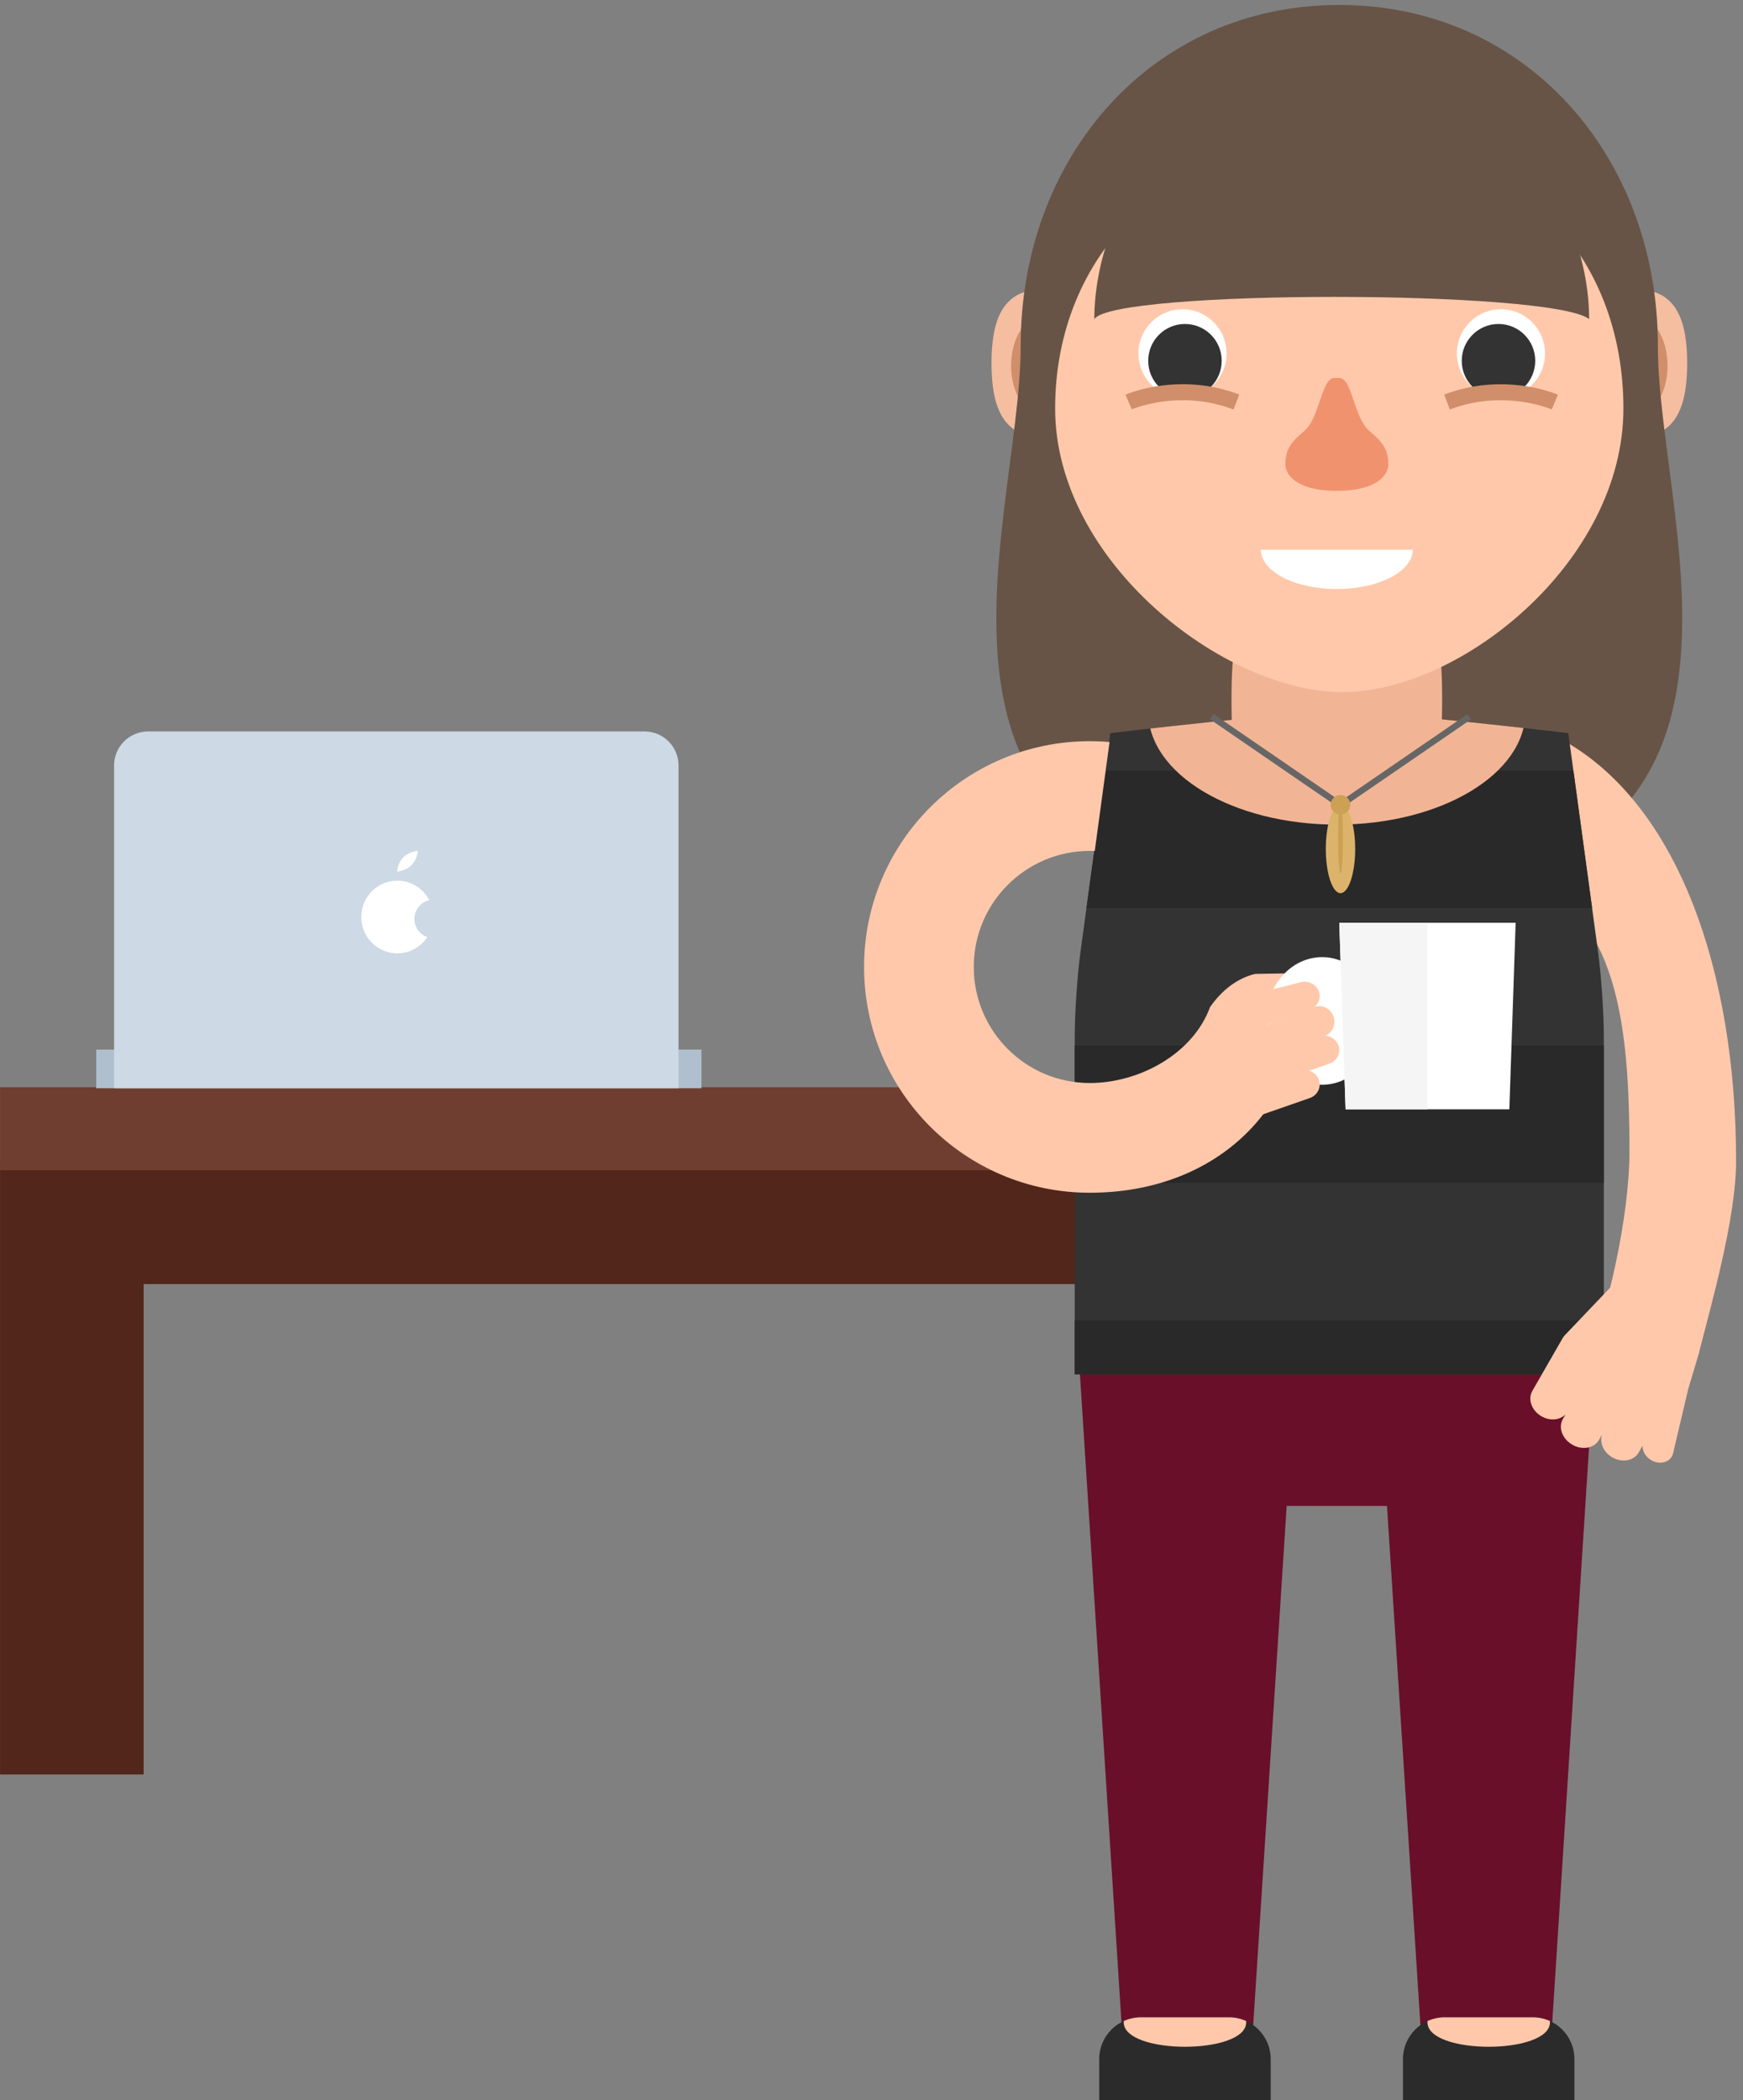 <svg viewBox="0 0 352 424" width="352" height="424" xmlns="http://www.w3.org/2000/svg" fill-rule="evenodd" clip-rule="evenodd" stroke-miterlimit="10"><rect x="0" y="0" width="352" height="424" fill="#808080" stroke="none"/><clipPath id="a"><path d="M287.005 358.235H316V234.67H.01v123.565h28.995v-99h258v99z"/></clipPath><g clip-path="url(#a)"><path fill="#52261a" fill-rule="nonzero" d="M0 234.5h316v124H0z"/></g><clipPath id="b"><path d="M.01 219.5H316v16.752H.01z"/></clipPath><g clip-path="url(#b)"><path fill="#6f3e30" fill-rule="nonzero" d="M-4.99 214.5H321v26.752H-4.99z"/></g><clipPath id="c"><path d="M19.43 211.896h122.23v7.8H19.43z"/></clipPath><g clip-path="url(#c)"><path fill="#afbfcd" fill-rule="nonzero" d="M14.43 206.896h132.23v17.8H14.43z"/></g><clipPath id="d"><path d="M23.04 154.537c0-3.796 3.078-6.874 6.873-6.874h100.242c3.797 0 6.874 3.072 6.874 6.874v65.16H23.04v-65.16z"/></clipPath><g clip-path="url(#d)"><path fill="#cdd9e4" fill-rule="nonzero" d="M18.04 142.663h123.99v82.033H18.04z"/></g><clipPath id="e"><path d="M86.307 189.178c-1.303 1.98-3.534 3.287-6.068 3.287-4.02 0-7.277-3.286-7.277-7.34 0-4.055 3.258-7.342 7.276-7.342 2.807 0 5.243 1.604 6.456 3.953-1.72.38-3.01 1.925-3.01 3.775 0 1.708 1.098 3.157 2.62 3.668z"/></clipPath><g clip-path="url(#e)"><path fill="#fff" fill-rule="nonzero" d="M67.963 172.783h23.734v24.682H67.963z"/></g><clipPath id="f"><path d="M80.18 175.977s.133-1.755 1.295-2.92c1.162-1.164 2.914-1.298 2.914-1.298s-.134 1.755-1.296 2.92c-1.162 1.164-2.914 1.297-2.914 1.297z"/></clipPath><g clip-path="url(#f)"><path fill="#fff" fill-rule="nonzero" d="M75.18 166.76h14.208v14.217H75.18z"/></g><clipPath id="g"><path d="M226.784 412.99l-8.753-136.53h103.884l-8.752 136.74-26.028-.046-7.032-109.128h-20.258l-7.032 109.006-26.028-.042z"/></clipPath><g clip-path="url(#g)"><path fill="#690f2a" fill-rule="nonzero" d="M213.032 271.46h113.883V418.2H213.032z"/></g><clipPath id="h"><path d="M330.647 88.196c-8.095 0-14.657-6.654-14.657-14.863 0-8.208 6.562-14.863 14.657-14.863 8.095 0 10.077 6.655 10.077 14.863 0 8.21-1.982 14.863-10.077 14.863z"/></clipPath><g clip-path="url(#h)"><path fill="#f5bea0" fill-rule="nonzero" d="M310.99 53.47h34.733v39.726H310.99z"/></g><clipPath id="i"><path d="M358.812 41.379l-48.972-.002v64.9h48.972v-64.9zM329.84 61.377c5.172 0 8.972 5.708 8.972 12.45 0 6.743-3.8 12.45-8.972 12.45v-4.09c2.478 0 4.88-3.61 4.88-8.36s-2.402-8.357-4.88-8.357V61.38z"/></clipPath><g clip-path="url(#i)"><clipPath id="j"><path d="M329.84 63.425c3.825 0 6.926 4.658 6.926 10.404 0 5.745-3.1 10.403-6.926 10.403V63.425z"/></clipPath><g clip-path="url(#j)"><path d="M329.84 63.425c3.825 0 6.926 4.658 6.926 10.404 0 5.745-3.1 10.403-6.926 10.403" fill="#f5bea0"/></g></g><clipPath id="k"><path d="M329.84 63.425c3.825 0 6.926 4.658 6.926 10.404 0 5.745-3.1 10.403-6.926 10.403V63.425z"/></clipPath><g clip-path="url(#k)"><path d="M329.88 88.325l-.08-8.184H329.886l.012-.002h.01l.013-.003h.01l.013-.003.012-.002.012-.003.012-.003.012-.003.013-.002.014-.004.013-.004.015-.005.015-.005.016-.006.015-.006.018-.007.017-.006.018-.008.02-.008.02-.01.02-.01.02-.01.02-.012.023-.012.024-.014.023-.014.024-.015.026-.015.025-.017.027-.017.026-.018.027-.02.028-.02.027-.022.03-.023.028-.024.03-.026.03-.026.03-.026.03-.028.03-.03.033-.03.03-.032.033-.033.032-.033.032-.036.033-.035.033-.037.033-.04.034-.04.033-.04.034-.042.034-.044.033-.044.035-.046.034-.047.033-.048.034-.05.033-.05.035-.05.033-.053.034-.053.033-.054.034-.056.032-.057.033-.058.033-.06.032-.06.032-.06.033-.062.03-.063.033-.064.03-.066.032-.066.03-.067.03-.068.03-.07.03-.07.03-.07.028-.073.028-.072.028-.074.028-.074.026-.075.027-.075.026-.078.026-.077.025-.08.025-.08.024-.08.022-.08.023-.082.022-.084.022-.083.02-.083.02-.085.02-.086.02-.086.017-.087.018-.088.017-.088.016-.09.016-.09.015-.09.014-.09.013-.092.013-.092.012-.092.012-.093.01-.094.01-.094.01-.096.008-.095.008-.097.007-.097.006-.096.005-.098.005-.098.004-.098.003-.1.002-.098v-.4l-.002-.098-.003-.1-.004-.097-.005-.098-.005-.098-.006-.096-.007-.095-.008-.097-.008-.095-.01-.095-.01-.094-.01-.094-.012-.093-.012-.093-.013-.092-.013-.09-.015-.092-.016-.09-.016-.09-.016-.09-.017-.088-.018-.088-.018-.086-.02-.087-.02-.085-.02-.085-.02-.084-.023-.083-.022-.083-.023-.082-.023-.08-.025-.082-.024-.08-.024-.078-.025-.078-.025-.077-.027-.077-.026-.075-.028-.074-.028-.074-.028-.072-.03-.072-.028-.07-.03-.07-.03-.07-.03-.068-.03-.067-.03-.066-.032-.066-.032-.063-.03-.063-.034-.062-.032-.06-.032-.06-.033-.06-.033-.058-.033-.057-.035-.056-.033-.053-.034-.054-.033-.052-.035-.05-.033-.05-.034-.05-.034-.048-.035-.047-.034-.045-.032-.045-.034-.043-.034-.043-.033-.04-.034-.042-.033-.038-.033-.038-.033-.036-.032-.035-.033-.034-.033-.033-.03-.03-.033-.032-.03-.028-.032-.03-.03-.026-.03-.026-.03-.025-.028-.024-.03-.022-.026-.022-.028-.02-.027-.02-.026-.02-.026-.017-.024-.018-.025-.016-.023-.015-.023-.013-.023-.013-.02-.012-.022-.012-.02-.01-.02-.01-.02-.01-.02-.01-.018-.007-.017-.007-.018-.007-.016-.007-.017-.006-.015-.005-.015-.004-.014-.005-.015-.004-.013-.004-.013-.003-.013-.003-.012-.002-.012-.002-.012-.002-.01-.002h-.012l-.01-.003h-.012l-.012-.002h-.022l-.05-.002.077-8.183h.127l.167.006.167.007.167.01.166.015.164.017.165.02.163.023.163.026.162.03.16.03.16.036.16.038.157.04.156.044.155.046.154.05.153.05.15.055.15.055.15.06.147.06.146.064.144.065.142.068.142.07.14.073.137.074.137.077.135.08.133.08.132.08.13.085.13.086.126.088.126.09.124.09.122.093.12.094.12.096.118.097.116.1.115.1.113.102.11.102.11.104.11.106.107.107.106.108.103.11.103.11.1.113.1.114.098.115.097.114.095.117.094.12.093.118.09.12.09.12.09.124.086.123.086.124.084.125.082.125.082.128.08.128.08.13.077.13.077.13.075.132.073.132.073.134.07.134.07.136.07.136.067.137.066.138.065.138.065.14.062.14.06.142.06.142.06.142.057.143.056.144.054.145.054.146.052.146.05.148.05.148.05.148.046.15.046.15.045.15.043.152.042.152.04.152.04.154.04.155.036.154.036.155.034.156.033.157.033.157.03.158.03.16.028.158.027.16.026.16.024.16.022.162.02.162.02.162.02.163.017.163.016.164.014.165.014.163.013.166.01.165.01.166.007.168.006.167.005.168.005.168.002.17v.337l-.002.17-.004.168-.004.167-.006.167-.008.166-.01.166-.01.167-.01.164-.015.165-.014.163-.016.164-.018.164-.02.164-.02.162-.02.162-.023.16-.024.162-.026.16-.026.16-.027.158-.03.16-.03.157-.032.157-.032.157-.034.155-.036.155-.037.155-.037.154-.04.153-.04.152-.043.152-.043.152-.045.15-.046.15-.047.15-.05.148-.05.148-.05.147-.052.147-.054.145-.054.145-.056.145-.058.143-.058.142-.06.142-.06.142-.063.14-.064.14-.064.14-.066.136-.067.137-.07.137-.07.135-.07.133-.073.134-.073.133-.075.132-.077.13-.077.13-.08.13-.08.128-.082.127-.082.126-.085.125-.087.124-.087.124-.088.122-.09.12-.09.12-.094.12-.094.118-.095.117-.097.115-.098.115-.1.114-.1.112-.103.11-.104.11-.106.108-.107.107-.11.106-.11.106-.11.103-.113.1-.115.1-.116.1-.118.097-.12.096-.12.095-.122.093-.124.092-.126.09-.127.087-.13.085-.13.084-.132.08-.133.082-.135.078-.137.077-.138.075-.14.072-.14.07-.143.068-.144.066-.147.064-.146.06-.148.06-.15.057-.15.053-.154.05-.154.05-.155.046-.156.043-.158.04-.16.038-.16.037-.16.032-.162.028-.163.026-.163.024-.164.02-.165.017-.166.015-.166.01-.166.01-.167.003-.128.002z" fill="#d08e6a"/></g><clipPath id="l"><path d="M210.31 88.196c8.096 0 14.658-6.654 14.658-14.863 0-8.208-6.562-14.863-14.657-14.863-8.094 0-10.076 6.655-10.076 14.863 0 8.21 1.982 14.863 10.077 14.863z"/></clipPath><g clip-path="url(#l)"><path fill="#f5bea0" fill-rule="nonzero" d="M195.234 53.47h34.734v39.726h-34.734z"/></g><clipPath id="m"><path d="M182.145 41.379l48.971-.002v64.9h-48.97v-64.9zm28.972 19.998c-5.172 0-8.972 5.708-8.972 12.45 0 6.743 3.8 12.45 8.972 12.45v-4.09c-2.478 0-4.88-3.61-4.88-8.36s2.402-8.357 4.88-8.357V61.38z"/></clipPath><g clip-path="url(#m)"><clipPath id="n"><path d="M211.117 63.425c-3.825 0-6.926 4.658-6.926 10.404 0 5.745 3.102 10.403 6.927 10.403V63.425z"/></clipPath><g clip-path="url(#n)"><path d="M211.117 63.425c-3.825 0-6.926 4.658-6.926 10.404 0 5.745 3.102 10.403 6.927 10.403" fill="#f5bea0"/></g></g><clipPath id="o"><path d="M211.117 63.425c-3.825 0-6.926 4.658-6.926 10.404 0 5.745 3.102 10.403 6.927 10.403V63.425z"/></clipPath><g clip-path="url(#o)"><path d="M211.078 88.325l-.128-.002-.167-.004-.167-.01-.166-.01-.166-.015-.165-.017-.165-.02-.163-.024-.163-.026-.163-.03-.16-.03-.16-.037-.16-.037-.157-.04-.156-.044-.155-.047-.155-.05-.153-.05-.15-.054-.15-.058-.15-.06-.147-.06-.146-.064-.145-.066-.142-.068-.142-.07-.138-.072-.138-.075-.137-.077-.135-.078-.134-.08-.13-.083-.13-.085-.13-.086-.127-.09-.125-.088-.124-.09-.12-.094-.122-.095-.12-.095-.117-.098-.115-.1-.115-.1-.113-.1-.11-.104-.11-.105-.11-.105-.107-.107-.105-.108-.105-.11-.102-.11-.1-.113-.1-.114-.1-.114-.096-.117-.095-.117-.094-.118-.093-.12-.09-.12-.09-.12-.09-.122-.086-.124-.086-.124-.085-.125-.082-.126-.08-.127-.082-.13-.08-.128-.076-.13-.077-.13-.075-.132-.074-.133-.072-.134-.07-.134-.07-.137-.07-.136-.067-.137-.066-.138-.064-.138-.064-.14-.062-.14-.06-.14-.06-.143-.06-.142-.057-.144-.056-.144-.054-.145-.054-.146-.053-.147-.05-.147-.05-.148-.05-.15-.046-.148-.045-.15-.045-.15-.043-.153-.042-.152-.04-.153-.04-.153-.04-.155-.036-.155-.037-.155-.034-.156-.034-.158-.032-.157-.03-.158-.03-.158-.028-.16-.026-.16-.026-.16-.024-.16-.022-.162-.022-.162-.02-.162-.018-.163-.018-.163-.016-.164-.014-.164-.014-.166-.012-.166-.01-.166-.01-.166-.007-.167-.006-.168-.004-.168-.004-.168-.002-.168v-.338l.002-.17.004-.167.005-.168.007-.167.008-.167.01-.165.01-.166.01-.167.015-.164.014-.166.016-.164.018-.163.018-.163.02-.163.022-.16.022-.162.024-.16.026-.16.026-.16.028-.16.03-.158.03-.158.032-.157.033-.157.033-.155.036-.156.036-.155.038-.154.04-.153.04-.153.043-.152.043-.15.045-.152.046-.15.048-.15.048-.148.05-.148.05-.148.053-.146.053-.146.054-.145.056-.144.058-.144.06-.144.06-.14.06-.142.062-.14.064-.14.065-.14.067-.137.067-.137.07-.136.07-.136.07-.134.072-.134.074-.132.075-.132.077-.13.077-.13.078-.13.08-.128.083-.128.083-.126.085-.125.086-.125.087-.123.09-.123.09-.122.09-.12.093-.12.094-.117.095-.116.097-.115.097-.116.1-.113.1-.11.103-.112.104-.11.106-.11.107-.106.11-.106.11-.104.11-.104.113-.1.115-.102.116-.1.12-.096.118-.096.12-.094.123-.093.125-.09.126-.09.128-.09.13-.085.13-.084.13-.082.134-.08.135-.08.137-.076.138-.074.14-.073.14-.07.143-.068.144-.066.145-.065.147-.06.15-.06.15-.056.15-.055.153-.052.154-.05.154-.045.156-.043.158-.04.16-.04.16-.034.16-.03.16-.03.164-.027.163-.024.165-.02.164-.018.166-.014.166-.01.167-.01.167-.004h.128l.078 8.182h-.062l-.01.002h-.023l-.01.003-.013.002-.01.002-.013.002-.01.002-.014.002-.012.003-.013.003-.013.003-.014.003-.014.005-.015.004-.016.005-.016.006-.017.006-.016.006-.017.007-.018.008-.02.01-.02.01-.02.01-.02.01-.022.01-.022.014-.023.013-.023.014-.024.016-.025.016-.024.017-.026.017-.026.018-.027.02-.027.02-.028.023-.03.023-.028.025-.03.025-.03.026-.03.027-.03.03-.03.028-.032.032-.032.032-.032.032-.033.034-.032.036-.033.036-.033.038-.033.04-.034.038-.033.04-.034.044-.033.043-.034.045-.034.045-.034.047-.034.048-.034.05-.034.05-.033.05-.034.053-.035.054-.033.054-.034.057-.033.057-.033.058-.032.06-.033.06-.032.06-.033.062-.03.064-.033.064-.032.065-.03.066-.032.067-.03.068-.03.07-.03.07-.028.07-.03.072-.027.073-.027.074-.027.074-.027.076-.028.077-.026.077-.025.078-.024.08-.024.078-.024.08-.023.082-.023.082-.022.083-.022.083-.02.084-.02.085-.02.086-.02.087-.018.087-.018.088-.017.09-.016.088-.017.09-.015.09-.015.09-.013.092-.013.092-.012.093-.012.093-.01.094-.01.094-.01.095-.008.096-.008.095-.007.096-.006.098-.005.097-.006.098-.004.098-.003.1-.002.1v.398l.002.1.003.098.004.098.005.098.004.098.006.096.007.097.008.096.008.094.01.095.01.093.01.094.012.093.012.093.013.092.013.092.015.09.015.09.016.09.015.09.017.088.018.088.018.087.02.086.02.086.02.085.02.084.022.085.022.082.023.082.023.08.024.08.024.08.025.08.026.077.026.078.027.076.026.076.027.075.028.075.03.072.028.072.03.07.028.07.03.07.03.067.03.067.032.067.03.066.033.064.032.063.033.062.032.06.033.06.032.06.033.058.033.057.034.056.033.055.034.054.033.053.033.05.034.05.034.05.034.048.034.047.034.046.034.044.033.044.034.042.033.04.034.04.033.04.033.037.033.036.033.037.032.034.032.034.032.032.03.03.032.03.03.028.03.027.03.028.03.025.03.023.028.023.028.02.027.022.027.02.026.02.026.016.025.017.026.016.024.016.023.014.023.013.022.013.02.01.022.012.02.01.02.01.02.008.017.008.017.007.018.008.016.006.016.006.015.005.014.005.014.004.014.004.013.003.013.004.012.003.012.003.013.002.01.002h.012l.012.003h.01l.01.002h.086l-.078 8.185z" fill="#d08e6a"/></g><clipPath id="p"><path d="M270.468 181.338c95.702 0 64.34-73.555 64.34-111.547 0-37.99-26.452-68.79-64.34-68.79-37.888 0-64.34 30.8-64.34 68.79 0 37.993-31.362 111.548 64.34 111.548z"/></clipPath><g clip-path="url(#p)"><path fill="#675446" fill-rule="nonzero" d="M196.213-4h148.51v190.338h-148.51z"/></g><clipPath id="q"><path d="M320 275.47c4.625-9.67 9.07-30.1 9.07-42.946 0-21.484-1.712-40.274-13.09-50.52V149.63c22.7 12.904 34.626 46.01 34.626 84.817 0 11.445-5.042 28.97-7.606 39.053 0 0-15.535 1.97-22.166 1.97H320z"/></clipPath><g clip-path="url(#q)"><path fill="#ffc8aa" fill-rule="nonzero" d="M310.98 144.63h44.627v135.84H310.98z"/></g><clipPath id="r"><path d="M224.222 148.002s37.32-4.426 46.246-4.316c8.928-.11 46.247 4.316 46.247 4.316l6.026 44.242c.638 4.677 1.154 12.3 1.154 17.03v68.177H217.043v-68.176c0-4.728.516-12.352 1.153-17.03l6.026-44.242z"/></clipPath><g clip-path="url(#r)"><path fill="#333" fill-rule="nonzero" d="M217 143.5h107v134H217z"/><clipPath id="s"><path d="M208.138 266.552h124.66v27.744h-124.66z"/></clipPath><g clip-path="url(#s)"><clipPath id="t"><path d="M217 143.5h107v134H217z"/></clipPath><g clip-path="url(#t)"><path fill="#292929" fill-rule="nonzero" d="M203.138 261.552h134.66v37.744h-134.66z"/></g></g><clipPath id="u"><path d="M208.138 155.575h124.66v27.744h-124.66z"/></clipPath><g clip-path="url(#u)"><clipPath id="v"><path d="M217 143.5h107v134H217z"/></clipPath><g clip-path="url(#v)"><path fill="#292929" fill-rule="nonzero" d="M203.138 150.575h134.66v37.744h-134.66z"/></g></g><clipPath id="w"><path d="M208.138 211.064h124.66v27.744h-124.66z"/></clipPath><g clip-path="url(#w)"><clipPath id="x"><path d="M217 143.5h107v134H217z"/></clipPath><g clip-path="url(#x)"><path fill="#292929" fill-rule="nonzero" d="M203.138 206.064h134.66v37.744h-134.66z"/></g></g><clipPath id="y"><path d="M269.973 166.475c21.037 0 38.09-10.203 38.09-22.79h-76.18c0 12.587 17.053 22.79 38.09 22.79z"/></clipPath><g clip-path="url(#y)"><clipPath id="z"><path d="M217 143.5h107v134H217z"/></clipPath><g clip-path="url(#z)"><path fill="#f1b595" fill-rule="nonzero" d="M226.883 138.685h86.18v32.79h-86.18z"/></g></g></g><clipPath id="A"><path d="M309.46 280.787l6.119-10.644c.107-.19.233-.36.374-.518L325.6 259.5c1.704-1.315.733 2.595 3.003 3.91l9.727 5.587c2.874 1.666 5.384.95 4.67 4.503l-2.085 7.008-3.08 13.08c-.476 1.45-2.202 2.098-3.856 1.444-1.42-.56-2.325-1.9-2.25-3.188l-.8 1.393c-.968 1.684-3.354 2.12-5.33.974-1.778-1.03-2.618-2.988-2.066-4.597l-.628 1.095c-.968 1.683-3.384 2.103-5.396.936-2.013-1.167-2.86-3.478-1.89-5.162l.538-.94c-1.138 1.167-3.16 1.362-4.872.37-1.977-1.147-2.794-3.44-1.826-5.125z"/></clipPath><g clip-path="url(#A)"><path fill="#ffc8aa" fill-rule="nonzero" d="M304.053 254.234h44.07v46.054h-44.07z"/></g><clipPath id="B"><path d="M291.03 152.642c0-11.838 3.852-46.61-21.056-46.61s-21.057 34.772-21.057 46.61c0 11.838 42.113 11.838 42.113 0z"/></clipPath><g clip-path="url(#B)"><path fill="#f1b595" fill-rule="nonzero" d="M243.702 101.032h52.543v65.49h-52.543z"/></g><clipPath id="C"><path d="M271.11 139.72c23.902 0 56.74-26.345 56.74-57.264 0-30.92-21.612-54.703-56.74-54.703-35.126 0-58.025 23.784-58.025 54.703 0 30.92 34.125 57.265 58.026 57.265z"/></clipPath><g clip-path="url(#C)"><path fill="#ffc8aa" fill-rule="nonzero" d="M208.085 22.753H332.85V144.72H208.086z"/></g><clipPath id="D"><path d="M238.81 80.27c-4.92 0-8.905-3.993-8.905-8.918 0-4.926 3.986-8.918 8.904-8.918 4.917 0 8.903 3.992 8.903 8.918 0 4.925-3.986 8.917-8.904 8.917z"/></clipPath><g clip-path="url(#D)"><path fill="#fff" fill-rule="nonzero" d="M224.904 57.434h27.808V85.27h-27.808z"/></g><clipPath id="E"><path d="M239.303 80.27c-4.098 0-7.42-3.328-7.42-7.432 0-4.104 3.322-7.432 7.42-7.432s7.42 3.327 7.42 7.432c0 4.104-3.322 7.43-7.42 7.43z"/></clipPath><g clip-path="url(#E)"><path fill="#333" fill-rule="nonzero" d="M226.883 60.406h24.84V85.27h-24.84z"/></g><path d="M249.12 82.678l-.264-.1-.257-.094-.257-.09-.255-.09-.255-.085-.254-.083-.255-.08-.252-.076-.252-.073-.25-.07-.25-.07-.25-.065-.25-.063-.25-.062-.246-.058-.247-.055-.246-.053-.244-.05-.244-.048-.243-.045-.243-.045-.24-.04-.24-.04-.24-.035-.24-.034-.236-.032-.235-.03-.234-.027-.233-.026-.233-.023-.23-.02-.23-.02-.23-.018-.228-.017-.226-.014-.225-.013-.224-.01-.222-.008-.22-.008-.22-.005-.22-.004-.216-.002h-.215l-.214.002-.212.003-.21.004-.21.005-.207.007-.206.01-.204.008-.203.01-.2.014-.2.013-.198.015-.196.016-.194.017-.192.017-.19.02-.19.02-.185.02-.185.022-.183.023-.18.024-.18.025-.176.025-.173.026-.173.027-.17.027-.17.028-.165.03-.165.028-.162.03-.16.03-.157.03-.155.03-.152.032-.15.032-.148.032-.146.032-.143.032-.14.033-.136.03-.272.068-.26.065-.247.066-.24.065-.226.064-.217.062-.206.063-.193.06-.183.06-.17.055-.158.053-.146.05-.134.05-.12.043-.11.04-.094.037-.08.03-.127.05-.068.03-.02.01-1.273-2.966.037-.016.106-.043.16-.065.106-.04.116-.045.13-.048.143-.054.156-.056.17-.06.182-.06.195-.065.207-.066.22-.07.23-.07.245-.07.255-.073.266-.073.277-.074.29-.073.296-.073.155-.037.156-.036.16-.035.162-.035.164-.036.167-.035.17-.035.17-.035.175-.033.176-.034.18-.033.18-.032.184-.03.186-.032.19-.03.19-.03.193-.028.195-.028.197-.027.2-.026.2-.025.205-.025.206-.023.21-.022.21-.02.212-.02.214-.02.217-.017.218-.016.222-.016.222-.014.224-.012.226-.01.228-.01.23-.008.232-.006.233-.005.235-.004h.715l.242.005.244.006.245.008.246.01.248.01.25.014.252.015.252.018.255.02.256.022.256.024.258.026.26.03.26.03.264.032.264.036.265.038.266.04.268.043.27.047.27.048.27.05.272.054.273.055.274.06.274.06.276.065.277.067.278.07.278.074.28.077.28.08.28.082.283.084.283.09.283.09.284.096.285.098.285.102.286.105.28.106-1.143 3.018z" fill="#d08e6a"/><clipPath id="F"><path d="M303.117 80.27c4.918 0 8.904-3.993 8.904-8.918 0-4.926-3.985-8.918-8.903-8.918-4.918 0-8.904 3.992-8.904 8.918 0 4.925 3.986 8.917 8.904 8.917z"/></clipPath><g clip-path="url(#F)"><path fill="#fff" fill-rule="nonzero" d="M289.213 57.434h27.808V85.27h-27.807z"/></g><clipPath id="G"><path d="M302.622 80.27c4.098 0 7.42-3.328 7.42-7.432 0-4.104-3.322-7.432-7.42-7.432s-7.42 3.327-7.42 7.432c0 4.104 3.322 7.43 7.42 7.43z"/></clipPath><g clip-path="url(#G)"><path fill="#333" fill-rule="nonzero" d="M290.202 60.406h24.84V85.27h-24.84z"/></g><path d="M292.805 82.678l-1.142-3.017.28-.105.285-.105.285-.102.285-.098.284-.095.284-.092.283-.09.28-.084.282-.084.28-.08.28-.075.278-.072.278-.07.277-.068.276-.065.276-.06.274-.06.273-.056.272-.055.27-.05.27-.048.27-.046.267-.042.266-.04.265-.038.264-.036.263-.033.26-.03.26-.028.26-.026.256-.024.256-.022.255-.02.252-.017.25-.015.25-.013.25-.012.246-.01.245-.007.245-.005.242-.003.24-.002h.476l.235.004.233.004.233.006.23.008.228.01.227.01.224.012.223.014.22.015.22.015.216.017.213.02.212.02.21.02.21.022.205.023.204.025.202.025.2.026.197.027.195.028.194.028.19.03.19.03.185.03.184.032.182.032.18.033.176.034.174.033.17.035.17.034.167.034.163.036.162.035.16.036.155.037.156.037.297.073.29.073.276.074.265.073.255.072.244.07.23.07.22.07.208.065.195.065.182.062.17.058.156.056.143.053.13.047.116.044.105.042.162.065.106.044.038.017-1.273 2.965-.02-.01-.07-.028-.126-.05-.08-.03-.095-.038-.108-.04-.12-.044-.135-.048-.147-.05-.16-.054-.17-.056-.18-.06-.195-.06-.206-.062-.216-.063-.227-.065-.24-.066-.248-.067-.26-.065-.27-.067-.137-.03-.14-.034-.144-.032-.145-.032-.148-.032-.15-.032-.153-.03-.155-.032-.16-.03-.158-.03-.162-.03-.164-.03-.166-.028-.17-.028-.17-.027-.172-.027-.174-.026-.177-.025-.18-.024-.18-.023-.182-.023-.185-.022-.186-.02-.19-.02-.19-.02-.19-.017-.195-.017-.197-.016-.198-.015-.2-.013-.2-.013-.203-.01-.204-.01-.206-.008-.208-.007-.21-.006-.21-.005-.212-.003h-.646l-.218.005-.22.005-.22.007-.224.007-.224.01-.225.012-.226.013-.23.016-.228.016-.23.02-.23.02-.234.025-.234.027-.234.027-.236.03-.237.032-.24.034-.238.036-.24.04-.242.04-.242.043-.243.044-.244.048-.246.05-.246.053-.247.055-.246.058-.248.06-.25.064-.25.065-.25.07-.252.07-.252.074-.252.077-.254.08-.254.082-.255.085-.255.088-.256.09-.257.095-.265.1z" fill="#d08e6a"/><path d="M244.723 144.685l26 17.836 26-17.835" fill="none" stroke-width="1.28" stroke="#666"/><clipPath id="H"><path d="M270.713 180.31c1.64 0 2.968-3.993 2.968-8.918 0-4.925-1.328-8.918-2.967-8.918-1.64 0-2.968 3.993-2.968 8.918 0 4.925 1.33 8.918 2.968 8.918z"/></clipPath><g clip-path="url(#H)"><path fill="#dcb36b" fill-rule="nonzero" d="M262.745 157.475h15.936v27.836h-15.935z"/></g><clipPath id="I"><path d="M270.713 176.347c.273 0 .495-3.105.495-6.936 0-3.83-.222-6.935-.495-6.935s-.495 3.105-.495 6.936c0 3.832.222 6.937.495 6.937z"/></clipPath><g clip-path="url(#I)"><path fill="#cca154" fill-rule="nonzero" d="M265.218 157.475h10.99v23.872h-10.99z"/></g><clipPath id="J"><path d="M270.713 164.456c1.093 0 1.98-.887 1.98-1.982 0-1.094-.887-1.98-1.98-1.98s-1.98.886-1.98 1.98c0 1.095.887 1.982 1.98 1.982z"/></clipPath><g clip-path="url(#J)"><path fill="#cca154" fill-rule="nonzero" d="M263.734 155.493h13.957v13.963h-13.956z"/></g><clipPath id="K"><path d="M220.083 149.63c-25.175 0-45.583 20.407-45.583 45.58s20.408 45.58 45.583 45.58c24.797 0 42.86-16.243 43.46-40.894l-2.556-3.408-7.508.124c-2.676.637-6.125 2.432-9.107 6.69-3.408 9.373-14.2 15.337-24.29 15.337-12.94 0-23.43-10.49-23.43-23.43s10.49-23.43 23.43-23.43c.336 0 .67.008 1.003.022l2.99-22c-1.315-.114-2.647-.172-3.993-.172z"/></clipPath><g clip-path="url(#K)"><path fill="#ffc8aa" fill-rule="nonzero" d="M169.5 144.63h99.043v101.16H169.5z"/></g><clipPath id="L"><path d="M267.005 218.99c6.284 0 11.378-5.766 11.378-12.88 0-7.114-5.094-12.882-11.378-12.882s-11.378 5.768-11.378 12.882 5.094 12.88 11.378 12.88zm0-3.963c4.098 0 7.42-3.77 7.42-8.422 0-4.652-3.322-8.423-7.42-8.423s-7.42 3.77-7.42 8.423c0 4.65 3.322 8.422 7.42 8.422z"/></clipPath><g clip-path="url(#L)"><path fill="#fff" fill-rule="nonzero" d="M250.628 188.228h32.755v35.763h-32.755z"/></g><clipPath id="M"><path d="M270.468 186.292h35.617l-1.27 37.653h-33.076l-1.272-37.653z"/></clipPath><g clip-path="url(#M)"><path fill="#fff" fill-rule="nonzero" d="M270 185.5h37v39h-37z"/><clipPath id="N"><path d="M264.532 186.292h23.745v37.653h-23.745z"/></clipPath><g clip-path="url(#N)"><clipPath id="O"><path d="M270 185.5h37v39h-37z"/></clipPath><g clip-path="url(#O)"><path fill="#f5f5f5" fill-rule="nonzero" d="M259.532 181.292h33.745v47.653h-33.745z"/></g></g></g><clipPath id="P"><path d="M262.41 216.195c1.587-.552 3.34.232 3.916 1.743.576 1.514-.242 3.19-1.827 3.74l-23.604 8.212-2.088-5.483 23.603-8.212z"/></clipPath><g clip-path="url(#P)"><path fill="#ffc8aa" fill-rule="nonzero" d="M233.81 211.018h37.7v23.872h-37.7z"/></g><clipPath id="Q"><path d="M248.828 201.827l13.59-3.468c1.583-.552 3.334.23 3.908 1.742.576 1.513-.24 3.187-1.818 3.736l-10.324 3.595-5.346 1.862-5.082 1.77 5.072-9.238z"/></clipPath><g clip-path="url(#Q)"><path fill="#ffc8aa" fill-rule="nonzero" d="M238.755 193.182h32.755v22.88h-32.755z"/></g><clipPath id="R"><path d="M241.777 212.12l23.603-8.803c1.585-.59 3.34.248 3.914 1.868.577 1.623-.242 3.42-1.827 4.01l-23.602 8.803-2.088-5.878z"/></clipPath><g clip-path="url(#R)"><path fill="#ffc8aa" fill-rule="nonzero" d="M236.777 198.127h37.702v24.87h-37.703z"/></g><clipPath id="S"><path d="M242.766 217.47l23.603-8.21c1.584-.553 3.338.23 3.913 1.742.577 1.514-.242 3.19-1.827 3.74l-23.602 8.212-2.088-5.483z"/></clipPath><g clip-path="url(#S)"><path fill="#ffc8aa" fill-rule="nonzero" d="M237.766 204.082h37.702v23.872h-37.702z"/></g><clipPath id="T"><path d="M269.454 76.306c-2.578 0-2.922 8.076-6.06 10.7-2.76 2.307-3.81 3.77-3.81 6.78 0 1.998 2.17 5.31 10.39 5.31 8.218 0 10.388-3.312 10.388-5.31 0-3.01-1.05-4.473-3.81-6.78-3.138-2.624-3.482-10.7-6.06-10.7h-1.038z"/></clipPath><g clip-path="url(#T)"><path fill="#f1926f" fill-rule="nonzero" d="M254.585 71.306h30.777v32.79h-30.777z"/></g><clipPath id="U"><path d="M320.925 64.415c0-25.376-22.37-54.497-49.963-54.497S221 39.038 221 64.415c3.873-5.97 92.18-5.97 99.925 0z"/></clipPath><g clip-path="url(#U)"><path fill="#675446" fill-rule="nonzero" d="M216 4.918h109.925v64.498H216z"/></g><clipPath id="V"><path d="M269.973 118.913c8.47 0 15.335-3.55 15.335-7.927h-30.67c0 4.378 6.866 7.927 15.335 7.927z"/></clipPath><g clip-path="url(#V)"><path fill="#fff" fill-rule="nonzero" d="M249.638 105.986h40.67v17.927h-40.67z"/></g><clipPath id="W"><path d="M291.756 407.255c-4.654 0-8.427 3.78-8.427 8.422v8.423h34.627v-8.423c0-4.65-3.772-8.422-8.427-8.422h-17.774z"/></clipPath><g clip-path="url(#W)"><path fill="#2b2b2b" fill-rule="nonzero" d="M283 406.5h35v18h-35z"/><clipPath id="X"><path d="M300.644 396.356c6.83 0 12.367 5.333 12.367 11.91 0 6.58-24.733 6.58-24.733 0 0-6.577 5.537-11.91 12.367-11.91z"/></clipPath><g clip-path="url(#X)"><clipPath id="Y"><path d="M283 406.5h35v18h-35z"/></clipPath><g clip-path="url(#Y)"><path fill="#ffc8aa" fill-rule="nonzero" d="M283.277 391.356h34.734V418.2h-34.733z"/></g></g></g><clipPath id="Z"><path d="M230.416 407.255c-4.654 0-8.427 3.78-8.427 8.422v8.423h34.627v-8.423c0-4.65-3.772-8.422-8.427-8.422h-17.774z"/></clipPath><g clip-path="url(#Z)"><path fill="#2b2b2b" fill-rule="nonzero" d="M221 406.5h36v18h-36z"/><clipPath id="aa"><path d="M239.303 396.356c6.83 0 12.367 5.333 12.367 11.91 0 6.58-24.734 6.58-24.734 0 0-6.577 5.537-11.91 12.367-11.91z"/></clipPath><g clip-path="url(#aa)"><clipPath id="ab"><path d="M221 406.5h36v18h-36z"/></clipPath><g clip-path="url(#ab)"><path fill="#ffc8aa" fill-rule="nonzero" d="M221.936 391.356h34.734V418.2h-34.734z"/></g></g></g></svg>
